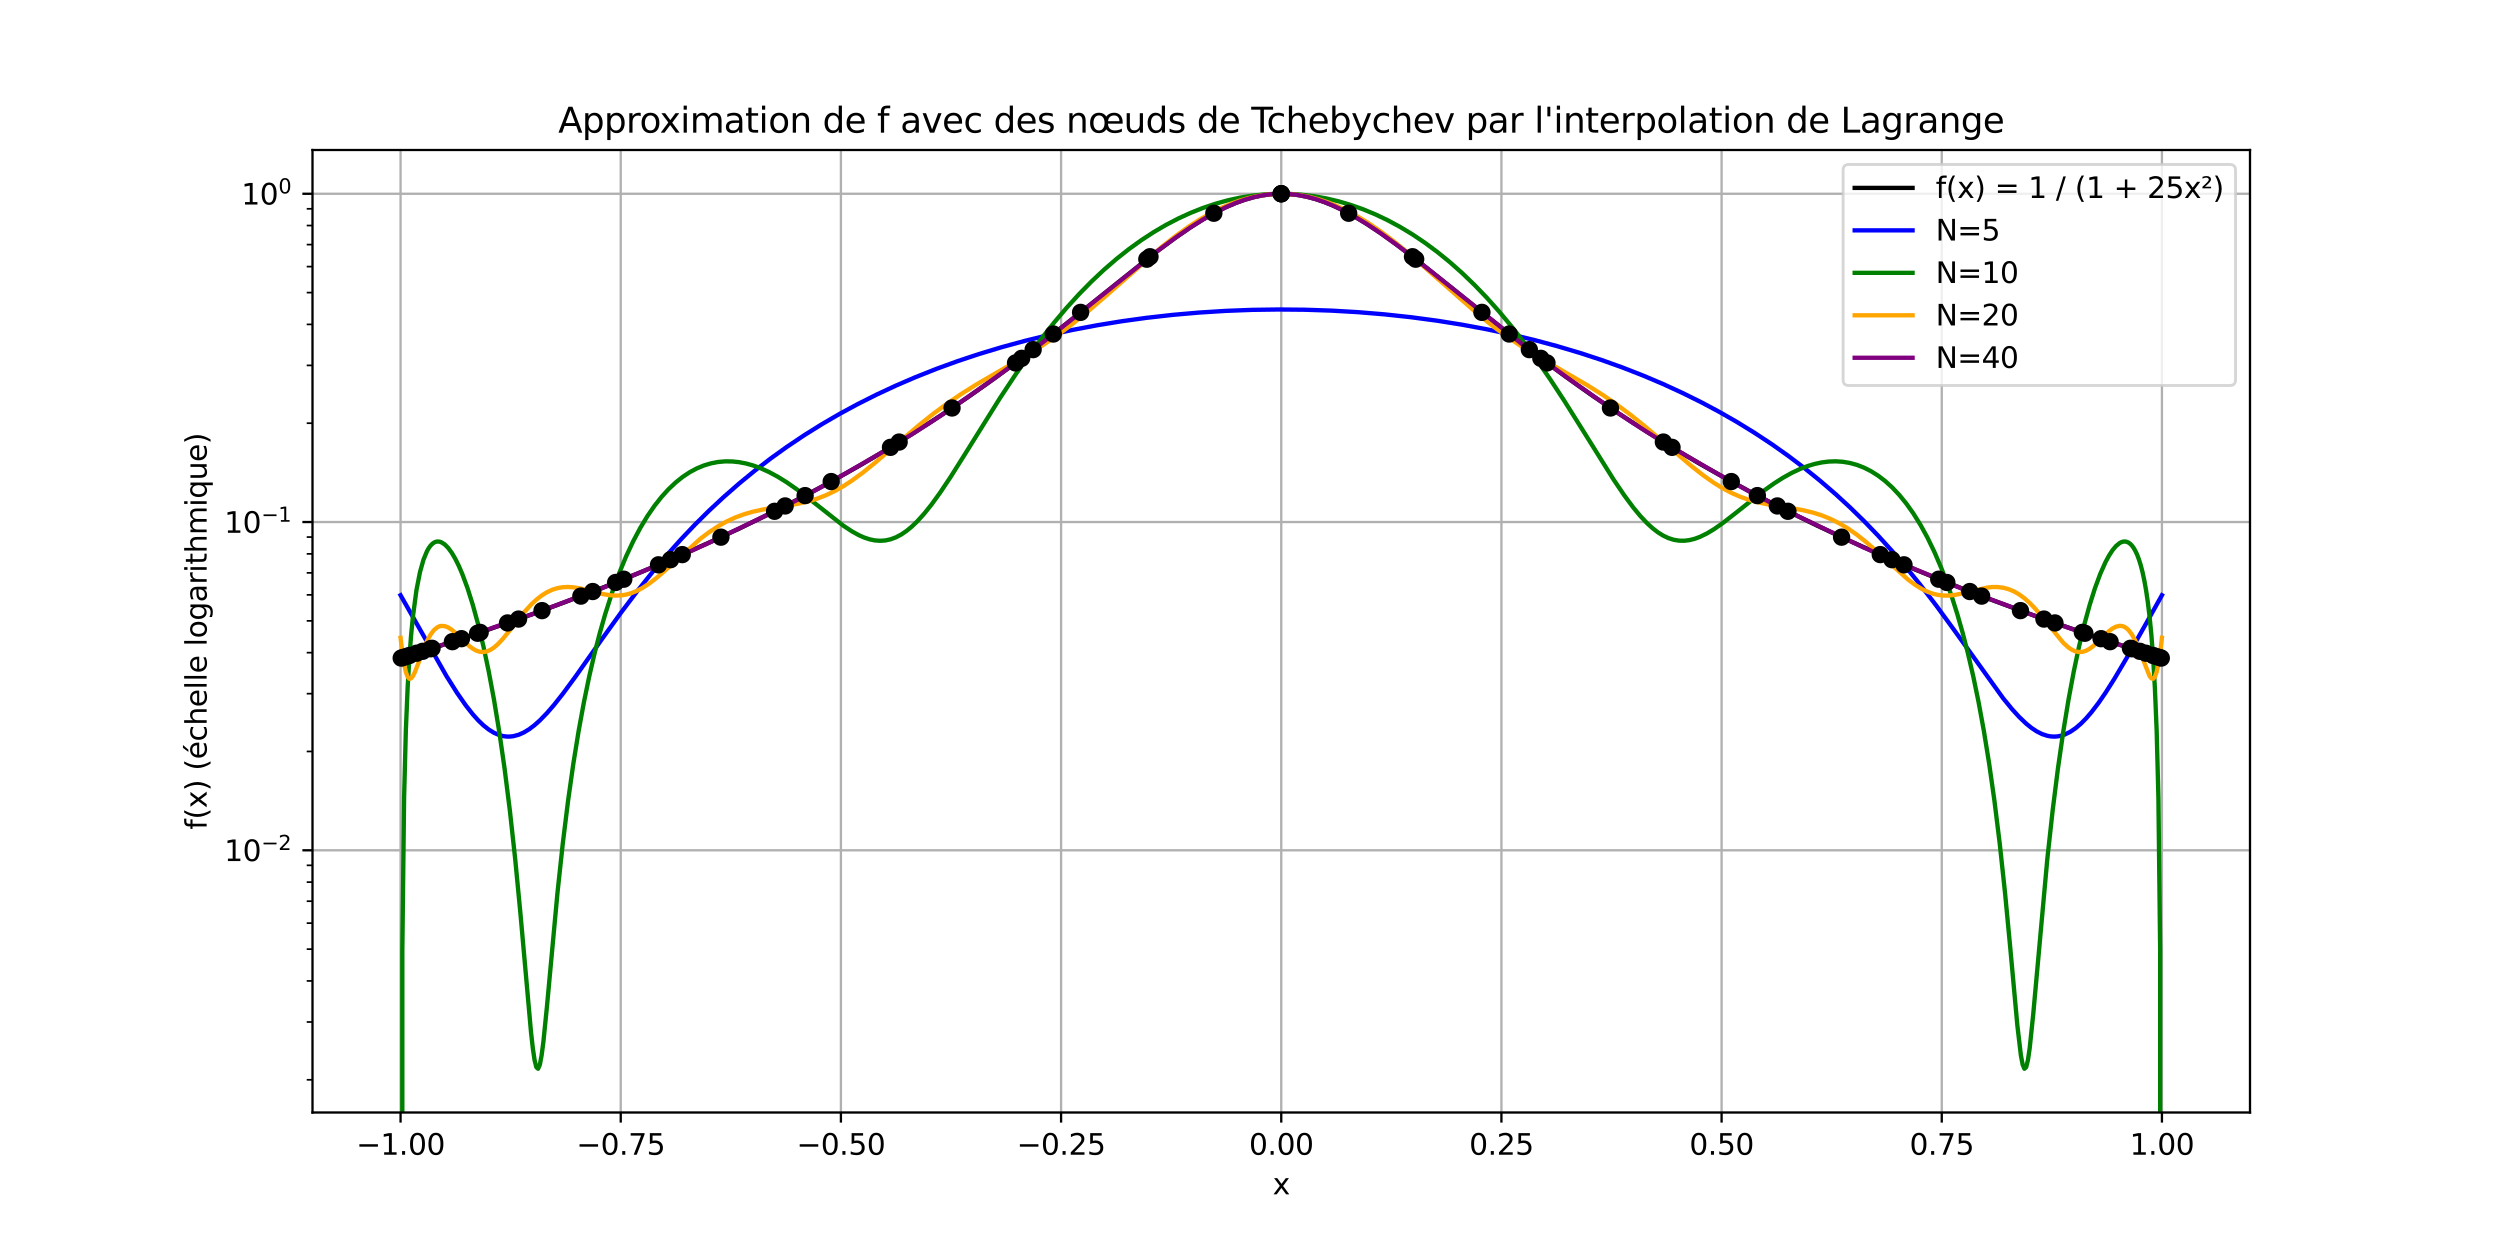 <?xml version="1.0" encoding="utf-8" standalone="no"?>
<!DOCTYPE svg PUBLIC "-//W3C//DTD SVG 1.1//EN"
  "http://www.w3.org/Graphics/SVG/1.1/DTD/svg11.dtd">
<svg xmlns:xlink="http://www.w3.org/1999/xlink" width="864pt" height="432pt" viewBox="0 0 864 432" xmlns="http://www.w3.org/2000/svg" version="1.1">
 <defs>
  <style type="text/css">*{stroke-linejoin: round; stroke-linecap: butt}</style>
 </defs>
 <g id="figure_1">
  <g id="patch_1">
   <path d="M 0 432 
L 864 432 
L 864 0 
L 0 0 
z
" style="fill: #ffffff"/>
  </g>
  <g id="axes_1">
   <g id="patch_2">
    <path d="M 108 384.48 
L 777.6 384.48 
L 777.6 51.84 
L 108 51.84 
z
" style="fill: #ffffff"/>
   </g>
   <g id="matplotlib.axis_1">
    <g id="xtick_1">
     <g id="line2d_1">
      <path d="M 138.436 384.48 
L 138.436 51.84 
" clip-path="url(#p8d1c986e62)" style="fill: none; stroke: #b0b0b0; stroke-width: 0.8; stroke-linecap: square"/>
     </g>
     <g id="line2d_2">
      <defs>
       <path id="m90d92390fd" d="M 0 0 
L 0 3.5 
" style="stroke: #000000; stroke-width: 0.8"/>
      </defs>
      <g>
       <use xlink:href="#m90d92390fd" x="138.436" y="384.48" style="stroke: #000000; stroke-width: 0.8"/>
      </g>
     </g>
     <g id="text_1">
      <!-- −1.00 -->
      <g transform="translate(123.114 399.078) scale(0.1 -0.1)">
       <defs>
        <path id="DejaVuSans-2212" d="M 678 2272 
L 4684 2272 
L 4684 1741 
L 678 1741 
L 678 2272 
z
" transform="scale(0.016)"/>
        <path id="DejaVuSans-31" d="M 794 531 
L 1825 531 
L 1825 4091 
L 703 3866 
L 703 4441 
L 1819 4666 
L 2450 4666 
L 2450 531 
L 3481 531 
L 3481 0 
L 794 0 
L 794 531 
z
" transform="scale(0.016)"/>
        <path id="DejaVuSans-2e" d="M 684 794 
L 1344 794 
L 1344 0 
L 684 0 
L 684 794 
z
" transform="scale(0.016)"/>
        <path id="DejaVuSans-30" d="M 2034 4250 
Q 1547 4250 1301 3770 
Q 1056 3291 1056 2328 
Q 1056 1369 1301 889 
Q 1547 409 2034 409 
Q 2525 409 2770 889 
Q 3016 1369 3016 2328 
Q 3016 3291 2770 3770 
Q 2525 4250 2034 4250 
z
M 2034 4750 
Q 2819 4750 3233 4129 
Q 3647 3509 3647 2328 
Q 3647 1150 3233 529 
Q 2819 -91 2034 -91 
Q 1250 -91 836 529 
Q 422 1150 422 2328 
Q 422 3509 836 4129 
Q 1250 4750 2034 4750 
z
" transform="scale(0.016)"/>
       </defs>
       <use xlink:href="#DejaVuSans-2212"/>
       <use xlink:href="#DejaVuSans-31" x="83.789"/>
       <use xlink:href="#DejaVuSans-2e" x="147.412"/>
       <use xlink:href="#DejaVuSans-30" x="179.199"/>
       <use xlink:href="#DejaVuSans-30" x="242.822"/>
      </g>
     </g>
    </g>
    <g id="xtick_2">
     <g id="line2d_3">
      <path d="M 214.527 384.48 
L 214.527 51.84 
" clip-path="url(#p8d1c986e62)" style="fill: none; stroke: #b0b0b0; stroke-width: 0.8; stroke-linecap: square"/>
     </g>
     <g id="line2d_4">
      <g>
       <use xlink:href="#m90d92390fd" x="214.527" y="384.48" style="stroke: #000000; stroke-width: 0.8"/>
      </g>
     </g>
     <g id="text_2">
      <!-- −0.75 -->
      <g transform="translate(199.205 399.078) scale(0.1 -0.1)">
       <defs>
        <path id="DejaVuSans-37" d="M 525 4666 
L 3525 4666 
L 3525 4397 
L 1831 0 
L 1172 0 
L 2766 4134 
L 525 4134 
L 525 4666 
z
" transform="scale(0.016)"/>
        <path id="DejaVuSans-35" d="M 691 4666 
L 3169 4666 
L 3169 4134 
L 1269 4134 
L 1269 2991 
Q 1406 3038 1543 3061 
Q 1681 3084 1819 3084 
Q 2600 3084 3056 2656 
Q 3513 2228 3513 1497 
Q 3513 744 3044 326 
Q 2575 -91 1722 -91 
Q 1428 -91 1123 -41 
Q 819 9 494 109 
L 494 744 
Q 775 591 1075 516 
Q 1375 441 1709 441 
Q 2250 441 2565 725 
Q 2881 1009 2881 1497 
Q 2881 1984 2565 2268 
Q 2250 2553 1709 2553 
Q 1456 2553 1204 2497 
Q 953 2441 691 2322 
L 691 4666 
z
" transform="scale(0.016)"/>
       </defs>
       <use xlink:href="#DejaVuSans-2212"/>
       <use xlink:href="#DejaVuSans-30" x="83.789"/>
       <use xlink:href="#DejaVuSans-2e" x="147.412"/>
       <use xlink:href="#DejaVuSans-37" x="179.199"/>
       <use xlink:href="#DejaVuSans-35" x="242.822"/>
      </g>
     </g>
    </g>
    <g id="xtick_3">
     <g id="line2d_5">
      <path d="M 290.618 384.48 
L 290.618 51.84 
" clip-path="url(#p8d1c986e62)" style="fill: none; stroke: #b0b0b0; stroke-width: 0.8; stroke-linecap: square"/>
     </g>
     <g id="line2d_6">
      <g>
       <use xlink:href="#m90d92390fd" x="290.618" y="384.48" style="stroke: #000000; stroke-width: 0.8"/>
      </g>
     </g>
     <g id="text_3">
      <!-- −0.50 -->
      <g transform="translate(275.296 399.078) scale(0.1 -0.1)">
       <use xlink:href="#DejaVuSans-2212"/>
       <use xlink:href="#DejaVuSans-30" x="83.789"/>
       <use xlink:href="#DejaVuSans-2e" x="147.412"/>
       <use xlink:href="#DejaVuSans-35" x="179.199"/>
       <use xlink:href="#DejaVuSans-30" x="242.822"/>
      </g>
     </g>
    </g>
    <g id="xtick_4">
     <g id="line2d_7">
      <path d="M 366.709 384.48 
L 366.709 51.84 
" clip-path="url(#p8d1c986e62)" style="fill: none; stroke: #b0b0b0; stroke-width: 0.8; stroke-linecap: square"/>
     </g>
     <g id="line2d_8">
      <g>
       <use xlink:href="#m90d92390fd" x="366.709" y="384.48" style="stroke: #000000; stroke-width: 0.8"/>
      </g>
     </g>
     <g id="text_4">
      <!-- −0.25 -->
      <g transform="translate(351.386 399.078) scale(0.1 -0.1)">
       <defs>
        <path id="DejaVuSans-32" d="M 1228 531 
L 3431 531 
L 3431 0 
L 469 0 
L 469 531 
Q 828 903 1448 1529 
Q 2069 2156 2228 2338 
Q 2531 2678 2651 2914 
Q 2772 3150 2772 3378 
Q 2772 3750 2511 3984 
Q 2250 4219 1831 4219 
Q 1534 4219 1204 4116 
Q 875 4013 500 3803 
L 500 4441 
Q 881 4594 1212 4672 
Q 1544 4750 1819 4750 
Q 2544 4750 2975 4387 
Q 3406 4025 3406 3419 
Q 3406 3131 3298 2873 
Q 3191 2616 2906 2266 
Q 2828 2175 2409 1742 
Q 1991 1309 1228 531 
z
" transform="scale(0.016)"/>
       </defs>
       <use xlink:href="#DejaVuSans-2212"/>
       <use xlink:href="#DejaVuSans-30" x="83.789"/>
       <use xlink:href="#DejaVuSans-2e" x="147.412"/>
       <use xlink:href="#DejaVuSans-32" x="179.199"/>
       <use xlink:href="#DejaVuSans-35" x="242.822"/>
      </g>
     </g>
    </g>
    <g id="xtick_5">
     <g id="line2d_9">
      <path d="M 442.8 384.48 
L 442.8 51.84 
" clip-path="url(#p8d1c986e62)" style="fill: none; stroke: #b0b0b0; stroke-width: 0.8; stroke-linecap: square"/>
     </g>
     <g id="line2d_10">
      <g>
       <use xlink:href="#m90d92390fd" x="442.8" y="384.48" style="stroke: #000000; stroke-width: 0.8"/>
      </g>
     </g>
     <g id="text_5">
      <!-- 0.00 -->
      <g transform="translate(431.667 399.078) scale(0.1 -0.1)">
       <use xlink:href="#DejaVuSans-30"/>
       <use xlink:href="#DejaVuSans-2e" x="63.623"/>
       <use xlink:href="#DejaVuSans-30" x="95.41"/>
       <use xlink:href="#DejaVuSans-30" x="159.033"/>
      </g>
     </g>
    </g>
    <g id="xtick_6">
     <g id="line2d_11">
      <path d="M 518.891 384.48 
L 518.891 51.84 
" clip-path="url(#p8d1c986e62)" style="fill: none; stroke: #b0b0b0; stroke-width: 0.8; stroke-linecap: square"/>
     </g>
     <g id="line2d_12">
      <g>
       <use xlink:href="#m90d92390fd" x="518.891" y="384.48" style="stroke: #000000; stroke-width: 0.8"/>
      </g>
     </g>
     <g id="text_6">
      <!-- 0.25 -->
      <g transform="translate(507.758 399.078) scale(0.1 -0.1)">
       <use xlink:href="#DejaVuSans-30"/>
       <use xlink:href="#DejaVuSans-2e" x="63.623"/>
       <use xlink:href="#DejaVuSans-32" x="95.41"/>
       <use xlink:href="#DejaVuSans-35" x="159.033"/>
      </g>
     </g>
    </g>
    <g id="xtick_7">
     <g id="line2d_13">
      <path d="M 594.982 384.48 
L 594.982 51.84 
" clip-path="url(#p8d1c986e62)" style="fill: none; stroke: #b0b0b0; stroke-width: 0.8; stroke-linecap: square"/>
     </g>
     <g id="line2d_14">
      <g>
       <use xlink:href="#m90d92390fd" x="594.982" y="384.48" style="stroke: #000000; stroke-width: 0.8"/>
      </g>
     </g>
     <g id="text_7">
      <!-- 0.50 -->
      <g transform="translate(583.849 399.078) scale(0.1 -0.1)">
       <use xlink:href="#DejaVuSans-30"/>
       <use xlink:href="#DejaVuSans-2e" x="63.623"/>
       <use xlink:href="#DejaVuSans-35" x="95.41"/>
       <use xlink:href="#DejaVuSans-30" x="159.033"/>
      </g>
     </g>
    </g>
    <g id="xtick_8">
     <g id="line2d_15">
      <path d="M 671.073 384.48 
L 671.073 51.84 
" clip-path="url(#p8d1c986e62)" style="fill: none; stroke: #b0b0b0; stroke-width: 0.8; stroke-linecap: square"/>
     </g>
     <g id="line2d_16">
      <g>
       <use xlink:href="#m90d92390fd" x="671.073" y="384.48" style="stroke: #000000; stroke-width: 0.8"/>
      </g>
     </g>
     <g id="text_8">
      <!-- 0.75 -->
      <g transform="translate(659.94 399.078) scale(0.1 -0.1)">
       <use xlink:href="#DejaVuSans-30"/>
       <use xlink:href="#DejaVuSans-2e" x="63.623"/>
       <use xlink:href="#DejaVuSans-37" x="95.41"/>
       <use xlink:href="#DejaVuSans-35" x="159.033"/>
      </g>
     </g>
    </g>
    <g id="xtick_9">
     <g id="line2d_17">
      <path d="M 747.164 384.48 
L 747.164 51.84 
" clip-path="url(#p8d1c986e62)" style="fill: none; stroke: #b0b0b0; stroke-width: 0.8; stroke-linecap: square"/>
     </g>
     <g id="line2d_18">
      <g>
       <use xlink:href="#m90d92390fd" x="747.164" y="384.48" style="stroke: #000000; stroke-width: 0.8"/>
      </g>
     </g>
     <g id="text_9">
      <!-- 1.00 -->
      <g transform="translate(736.031 399.078) scale(0.1 -0.1)">
       <use xlink:href="#DejaVuSans-31"/>
       <use xlink:href="#DejaVuSans-2e" x="63.623"/>
       <use xlink:href="#DejaVuSans-30" x="95.41"/>
       <use xlink:href="#DejaVuSans-30" x="159.033"/>
      </g>
     </g>
    </g>
    <g id="text_10">
     <!-- x -->
     <g transform="translate(439.841 412.757) scale(0.1 -0.1)">
      <defs>
       <path id="DejaVuSans-78" d="M 3513 3500 
L 2247 1797 
L 3578 0 
L 2900 0 
L 1881 1375 
L 863 0 
L 184 0 
L 1544 1831 
L 300 3500 
L 978 3500 
L 1906 2253 
L 2834 3500 
L 3513 3500 
z
" transform="scale(0.016)"/>
      </defs>
      <use xlink:href="#DejaVuSans-78"/>
     </g>
    </g>
   </g>
   <g id="matplotlib.axis_2">
    <g id="ytick_1">
     <g id="line2d_19">
      <path d="M 108 293.871 
L 777.6 293.871 
" clip-path="url(#p8d1c986e62)" style="fill: none; stroke: #b0b0b0; stroke-width: 0.8; stroke-linecap: square"/>
     </g>
     <g id="line2d_20">
      <defs>
       <path id="mf252064bd9" d="M 0 0 
L -3.5 0 
" style="stroke: #000000; stroke-width: 0.8"/>
      </defs>
      <g>
       <use xlink:href="#mf252064bd9" x="108" y="293.871" style="stroke: #000000; stroke-width: 0.8"/>
      </g>
     </g>
     <g id="text_11">
      <!-- $\mathdefault{10^{-2}}$ -->
      <g transform="translate(77.5 297.67) scale(0.1 -0.1)">
       <use xlink:href="#DejaVuSans-31" transform="translate(0 0.766)"/>
       <use xlink:href="#DejaVuSans-30" transform="translate(63.623 0.766)"/>
       <use xlink:href="#DejaVuSans-2212" transform="translate(128.203 39.047) scale(0.7)"/>
       <use xlink:href="#DejaVuSans-32" transform="translate(186.855 39.047) scale(0.7)"/>
      </g>
     </g>
    </g>
    <g id="ytick_2">
     <g id="line2d_21">
      <path d="M 108 180.415 
L 777.6 180.415 
" clip-path="url(#p8d1c986e62)" style="fill: none; stroke: #b0b0b0; stroke-width: 0.8; stroke-linecap: square"/>
     </g>
     <g id="line2d_22">
      <g>
       <use xlink:href="#mf252064bd9" x="108" y="180.415" style="stroke: #000000; stroke-width: 0.8"/>
      </g>
     </g>
     <g id="text_12">
      <!-- $\mathdefault{10^{-1}}$ -->
      <g transform="translate(77.5 184.215) scale(0.1 -0.1)">
       <use xlink:href="#DejaVuSans-31" transform="translate(0 0.684)"/>
       <use xlink:href="#DejaVuSans-30" transform="translate(63.623 0.684)"/>
       <use xlink:href="#DejaVuSans-2212" transform="translate(128.203 38.966) scale(0.7)"/>
       <use xlink:href="#DejaVuSans-31" transform="translate(186.855 38.966) scale(0.7)"/>
      </g>
     </g>
    </g>
    <g id="ytick_3">
     <g id="line2d_23">
      <path d="M 108 66.96 
L 777.6 66.96 
" clip-path="url(#p8d1c986e62)" style="fill: none; stroke: #b0b0b0; stroke-width: 0.8; stroke-linecap: square"/>
     </g>
     <g id="line2d_24">
      <g>
       <use xlink:href="#mf252064bd9" x="108" y="66.96" style="stroke: #000000; stroke-width: 0.8"/>
      </g>
     </g>
     <g id="text_13">
      <!-- $\mathdefault{10^{0}}$ -->
      <g transform="translate(83.4 70.759) scale(0.1 -0.1)">
       <use xlink:href="#DejaVuSans-31" transform="translate(0 0.766)"/>
       <use xlink:href="#DejaVuSans-30" transform="translate(63.623 0.766)"/>
       <use xlink:href="#DejaVuSans-30" transform="translate(128.203 39.047) scale(0.7)"/>
      </g>
     </g>
    </g>
    <g id="ytick_4">
     <g id="line2d_25">
      <defs>
       <path id="m29a7ccb941" d="M 0 0 
L -2 0 
" style="stroke: #000000; stroke-width: 0.6"/>
      </defs>
      <g>
       <use xlink:href="#m29a7ccb941" x="108" y="373.172" style="stroke: #000000; stroke-width: 0.6"/>
      </g>
     </g>
    </g>
    <g id="ytick_5">
     <g id="line2d_26">
      <g>
       <use xlink:href="#m29a7ccb941" x="108" y="353.194" style="stroke: #000000; stroke-width: 0.6"/>
      </g>
     </g>
    </g>
    <g id="ytick_6">
     <g id="line2d_27">
      <g>
       <use xlink:href="#m29a7ccb941" x="108" y="339.019" style="stroke: #000000; stroke-width: 0.6"/>
      </g>
     </g>
    </g>
    <g id="ytick_7">
     <g id="line2d_28">
      <g>
       <use xlink:href="#m29a7ccb941" x="108" y="328.024" style="stroke: #000000; stroke-width: 0.6"/>
      </g>
     </g>
    </g>
    <g id="ytick_8">
     <g id="line2d_29">
      <g>
       <use xlink:href="#m29a7ccb941" x="108" y="319.04" style="stroke: #000000; stroke-width: 0.6"/>
      </g>
     </g>
    </g>
    <g id="ytick_9">
     <g id="line2d_30">
      <g>
       <use xlink:href="#m29a7ccb941" x="108" y="311.445" style="stroke: #000000; stroke-width: 0.6"/>
      </g>
     </g>
    </g>
    <g id="ytick_10">
     <g id="line2d_31">
      <g>
       <use xlink:href="#m29a7ccb941" x="108" y="304.866" style="stroke: #000000; stroke-width: 0.6"/>
      </g>
     </g>
    </g>
    <g id="ytick_11">
     <g id="line2d_32">
      <g>
       <use xlink:href="#m29a7ccb941" x="108" y="299.062" style="stroke: #000000; stroke-width: 0.6"/>
      </g>
     </g>
    </g>
    <g id="ytick_12">
     <g id="line2d_33">
      <g>
       <use xlink:href="#m29a7ccb941" x="108" y="259.717" style="stroke: #000000; stroke-width: 0.6"/>
      </g>
     </g>
    </g>
    <g id="ytick_13">
     <g id="line2d_34">
      <g>
       <use xlink:href="#m29a7ccb941" x="108" y="239.739" style="stroke: #000000; stroke-width: 0.6"/>
      </g>
     </g>
    </g>
    <g id="ytick_14">
     <g id="line2d_35">
      <g>
       <use xlink:href="#m29a7ccb941" x="108" y="225.564" style="stroke: #000000; stroke-width: 0.6"/>
      </g>
     </g>
    </g>
    <g id="ytick_15">
     <g id="line2d_36">
      <g>
       <use xlink:href="#m29a7ccb941" x="108" y="214.569" style="stroke: #000000; stroke-width: 0.6"/>
      </g>
     </g>
    </g>
    <g id="ytick_16">
     <g id="line2d_37">
      <g>
       <use xlink:href="#m29a7ccb941" x="108" y="205.585" style="stroke: #000000; stroke-width: 0.6"/>
      </g>
     </g>
    </g>
    <g id="ytick_17">
     <g id="line2d_38">
      <g>
       <use xlink:href="#m29a7ccb941" x="108" y="197.99" style="stroke: #000000; stroke-width: 0.6"/>
      </g>
     </g>
    </g>
    <g id="ytick_18">
     <g id="line2d_39">
      <g>
       <use xlink:href="#m29a7ccb941" x="108" y="191.41" style="stroke: #000000; stroke-width: 0.6"/>
      </g>
     </g>
    </g>
    <g id="ytick_19">
     <g id="line2d_40">
      <g>
       <use xlink:href="#m29a7ccb941" x="108" y="185.607" style="stroke: #000000; stroke-width: 0.6"/>
      </g>
     </g>
    </g>
    <g id="ytick_20">
     <g id="line2d_41">
      <g>
       <use xlink:href="#m29a7ccb941" x="108" y="146.262" style="stroke: #000000; stroke-width: 0.6"/>
      </g>
     </g>
    </g>
    <g id="ytick_21">
     <g id="line2d_42">
      <g>
       <use xlink:href="#m29a7ccb941" x="108" y="126.283" style="stroke: #000000; stroke-width: 0.6"/>
      </g>
     </g>
    </g>
    <g id="ytick_22">
     <g id="line2d_43">
      <g>
       <use xlink:href="#m29a7ccb941" x="108" y="112.108" style="stroke: #000000; stroke-width: 0.6"/>
      </g>
     </g>
    </g>
    <g id="ytick_23">
     <g id="line2d_44">
      <g>
       <use xlink:href="#m29a7ccb941" x="108" y="101.113" style="stroke: #000000; stroke-width: 0.6"/>
      </g>
     </g>
    </g>
    <g id="ytick_24">
     <g id="line2d_45">
      <g>
       <use xlink:href="#m29a7ccb941" x="108" y="92.13" style="stroke: #000000; stroke-width: 0.6"/>
      </g>
     </g>
    </g>
    <g id="ytick_25">
     <g id="line2d_46">
      <g>
       <use xlink:href="#m29a7ccb941" x="108" y="84.534" style="stroke: #000000; stroke-width: 0.6"/>
      </g>
     </g>
    </g>
    <g id="ytick_26">
     <g id="line2d_47">
      <g>
       <use xlink:href="#m29a7ccb941" x="108" y="77.955" style="stroke: #000000; stroke-width: 0.6"/>
      </g>
     </g>
    </g>
    <g id="ytick_27">
     <g id="line2d_48">
      <g>
       <use xlink:href="#m29a7ccb941" x="108" y="72.151" style="stroke: #000000; stroke-width: 0.6"/>
      </g>
     </g>
    </g>
    <g id="text_14">
     <!-- f(x) (échelle logarithmique) -->
     <g transform="translate(71.42 286.726) rotate(-90) scale(0.1 -0.1)">
      <defs>
       <path id="DejaVuSans-66" d="M 2375 4863 
L 2375 4384 
L 1825 4384 
Q 1516 4384 1395 4259 
Q 1275 4134 1275 3809 
L 1275 3500 
L 2222 3500 
L 2222 3053 
L 1275 3053 
L 1275 0 
L 697 0 
L 697 3053 
L 147 3053 
L 147 3500 
L 697 3500 
L 697 3744 
Q 697 4328 969 4595 
Q 1241 4863 1831 4863 
L 2375 4863 
z
" transform="scale(0.016)"/>
       <path id="DejaVuSans-28" d="M 1984 4856 
Q 1566 4138 1362 3434 
Q 1159 2731 1159 2009 
Q 1159 1288 1364 580 
Q 1569 -128 1984 -844 
L 1484 -844 
Q 1016 -109 783 600 
Q 550 1309 550 2009 
Q 550 2706 781 3412 
Q 1013 4119 1484 4856 
L 1984 4856 
z
" transform="scale(0.016)"/>
       <path id="DejaVuSans-29" d="M 513 4856 
L 1013 4856 
Q 1481 4119 1714 3412 
Q 1947 2706 1947 2009 
Q 1947 1309 1714 600 
Q 1481 -109 1013 -844 
L 513 -844 
Q 928 -128 1133 580 
Q 1338 1288 1338 2009 
Q 1338 2731 1133 3434 
Q 928 4138 513 4856 
z
" transform="scale(0.016)"/>
       <path id="DejaVuSans-20" transform="scale(0.016)"/>
       <path id="DejaVuSans-e9" d="M 3597 1894 
L 3597 1613 
L 953 1613 
Q 991 1019 1311 708 
Q 1631 397 2203 397 
Q 2534 397 2845 478 
Q 3156 559 3463 722 
L 3463 178 
Q 3153 47 2828 -22 
Q 2503 -91 2169 -91 
Q 1331 -91 842 396 
Q 353 884 353 1716 
Q 353 2575 817 3079 
Q 1281 3584 2069 3584 
Q 2775 3584 3186 3129 
Q 3597 2675 3597 1894 
z
M 3022 2063 
Q 3016 2534 2758 2815 
Q 2500 3097 2075 3097 
Q 1594 3097 1305 2825 
Q 1016 2553 972 2059 
L 3022 2063 
z
M 2466 5119 
L 3088 5119 
L 2070 3944 
L 1591 3944 
L 2466 5119 
z
" transform="scale(0.016)"/>
       <path id="DejaVuSans-63" d="M 3122 3366 
L 3122 2828 
Q 2878 2963 2633 3030 
Q 2388 3097 2138 3097 
Q 1578 3097 1268 2742 
Q 959 2388 959 1747 
Q 959 1106 1268 751 
Q 1578 397 2138 397 
Q 2388 397 2633 464 
Q 2878 531 3122 666 
L 3122 134 
Q 2881 22 2623 -34 
Q 2366 -91 2075 -91 
Q 1284 -91 818 406 
Q 353 903 353 1747 
Q 353 2603 823 3093 
Q 1294 3584 2113 3584 
Q 2378 3584 2631 3529 
Q 2884 3475 3122 3366 
z
" transform="scale(0.016)"/>
       <path id="DejaVuSans-68" d="M 3513 2113 
L 3513 0 
L 2938 0 
L 2938 2094 
Q 2938 2591 2744 2837 
Q 2550 3084 2163 3084 
Q 1697 3084 1428 2787 
Q 1159 2491 1159 1978 
L 1159 0 
L 581 0 
L 581 4863 
L 1159 4863 
L 1159 2956 
Q 1366 3272 1645 3428 
Q 1925 3584 2291 3584 
Q 2894 3584 3203 3211 
Q 3513 2838 3513 2113 
z
" transform="scale(0.016)"/>
       <path id="DejaVuSans-65" d="M 3597 1894 
L 3597 1613 
L 953 1613 
Q 991 1019 1311 708 
Q 1631 397 2203 397 
Q 2534 397 2845 478 
Q 3156 559 3463 722 
L 3463 178 
Q 3153 47 2828 -22 
Q 2503 -91 2169 -91 
Q 1331 -91 842 396 
Q 353 884 353 1716 
Q 353 2575 817 3079 
Q 1281 3584 2069 3584 
Q 2775 3584 3186 3129 
Q 3597 2675 3597 1894 
z
M 3022 2063 
Q 3016 2534 2758 2815 
Q 2500 3097 2075 3097 
Q 1594 3097 1305 2825 
Q 1016 2553 972 2059 
L 3022 2063 
z
" transform="scale(0.016)"/>
       <path id="DejaVuSans-6c" d="M 603 4863 
L 1178 4863 
L 1178 0 
L 603 0 
L 603 4863 
z
" transform="scale(0.016)"/>
       <path id="DejaVuSans-6f" d="M 1959 3097 
Q 1497 3097 1228 2736 
Q 959 2375 959 1747 
Q 959 1119 1226 758 
Q 1494 397 1959 397 
Q 2419 397 2687 759 
Q 2956 1122 2956 1747 
Q 2956 2369 2687 2733 
Q 2419 3097 1959 3097 
z
M 1959 3584 
Q 2709 3584 3137 3096 
Q 3566 2609 3566 1747 
Q 3566 888 3137 398 
Q 2709 -91 1959 -91 
Q 1206 -91 779 398 
Q 353 888 353 1747 
Q 353 2609 779 3096 
Q 1206 3584 1959 3584 
z
" transform="scale(0.016)"/>
       <path id="DejaVuSans-67" d="M 2906 1791 
Q 2906 2416 2648 2759 
Q 2391 3103 1925 3103 
Q 1463 3103 1205 2759 
Q 947 2416 947 1791 
Q 947 1169 1205 825 
Q 1463 481 1925 481 
Q 2391 481 2648 825 
Q 2906 1169 2906 1791 
z
M 3481 434 
Q 3481 -459 3084 -895 
Q 2688 -1331 1869 -1331 
Q 1566 -1331 1297 -1286 
Q 1028 -1241 775 -1147 
L 775 -588 
Q 1028 -725 1275 -790 
Q 1522 -856 1778 -856 
Q 2344 -856 2625 -561 
Q 2906 -266 2906 331 
L 2906 616 
Q 2728 306 2450 153 
Q 2172 0 1784 0 
Q 1141 0 747 490 
Q 353 981 353 1791 
Q 353 2603 747 3093 
Q 1141 3584 1784 3584 
Q 2172 3584 2450 3431 
Q 2728 3278 2906 2969 
L 2906 3500 
L 3481 3500 
L 3481 434 
z
" transform="scale(0.016)"/>
       <path id="DejaVuSans-61" d="M 2194 1759 
Q 1497 1759 1228 1600 
Q 959 1441 959 1056 
Q 959 750 1161 570 
Q 1363 391 1709 391 
Q 2188 391 2477 730 
Q 2766 1069 2766 1631 
L 2766 1759 
L 2194 1759 
z
M 3341 1997 
L 3341 0 
L 2766 0 
L 2766 531 
Q 2569 213 2275 61 
Q 1981 -91 1556 -91 
Q 1019 -91 701 211 
Q 384 513 384 1019 
Q 384 1609 779 1909 
Q 1175 2209 1959 2209 
L 2766 2209 
L 2766 2266 
Q 2766 2663 2505 2880 
Q 2244 3097 1772 3097 
Q 1472 3097 1187 3025 
Q 903 2953 641 2809 
L 641 3341 
Q 956 3463 1253 3523 
Q 1550 3584 1831 3584 
Q 2591 3584 2966 3190 
Q 3341 2797 3341 1997 
z
" transform="scale(0.016)"/>
       <path id="DejaVuSans-72" d="M 2631 2963 
Q 2534 3019 2420 3045 
Q 2306 3072 2169 3072 
Q 1681 3072 1420 2755 
Q 1159 2438 1159 1844 
L 1159 0 
L 581 0 
L 581 3500 
L 1159 3500 
L 1159 2956 
Q 1341 3275 1631 3429 
Q 1922 3584 2338 3584 
Q 2397 3584 2469 3576 
Q 2541 3569 2628 3553 
L 2631 2963 
z
" transform="scale(0.016)"/>
       <path id="DejaVuSans-69" d="M 603 3500 
L 1178 3500 
L 1178 0 
L 603 0 
L 603 3500 
z
M 603 4863 
L 1178 4863 
L 1178 4134 
L 603 4134 
L 603 4863 
z
" transform="scale(0.016)"/>
       <path id="DejaVuSans-74" d="M 1172 4494 
L 1172 3500 
L 2356 3500 
L 2356 3053 
L 1172 3053 
L 1172 1153 
Q 1172 725 1289 603 
Q 1406 481 1766 481 
L 2356 481 
L 2356 0 
L 1766 0 
Q 1100 0 847 248 
Q 594 497 594 1153 
L 594 3053 
L 172 3053 
L 172 3500 
L 594 3500 
L 594 4494 
L 1172 4494 
z
" transform="scale(0.016)"/>
       <path id="DejaVuSans-6d" d="M 3328 2828 
Q 3544 3216 3844 3400 
Q 4144 3584 4550 3584 
Q 5097 3584 5394 3201 
Q 5691 2819 5691 2113 
L 5691 0 
L 5113 0 
L 5113 2094 
Q 5113 2597 4934 2840 
Q 4756 3084 4391 3084 
Q 3944 3084 3684 2787 
Q 3425 2491 3425 1978 
L 3425 0 
L 2847 0 
L 2847 2094 
Q 2847 2600 2669 2842 
Q 2491 3084 2119 3084 
Q 1678 3084 1418 2786 
Q 1159 2488 1159 1978 
L 1159 0 
L 581 0 
L 581 3500 
L 1159 3500 
L 1159 2956 
Q 1356 3278 1631 3431 
Q 1906 3584 2284 3584 
Q 2666 3584 2933 3390 
Q 3200 3197 3328 2828 
z
" transform="scale(0.016)"/>
       <path id="DejaVuSans-71" d="M 947 1747 
Q 947 1113 1208 752 
Q 1469 391 1925 391 
Q 2381 391 2643 752 
Q 2906 1113 2906 1747 
Q 2906 2381 2643 2742 
Q 2381 3103 1925 3103 
Q 1469 3103 1208 2742 
Q 947 2381 947 1747 
z
M 2906 525 
Q 2725 213 2448 61 
Q 2172 -91 1784 -91 
Q 1150 -91 751 415 
Q 353 922 353 1747 
Q 353 2572 751 3078 
Q 1150 3584 1784 3584 
Q 2172 3584 2448 3432 
Q 2725 3281 2906 2969 
L 2906 3500 
L 3481 3500 
L 3481 -1331 
L 2906 -1331 
L 2906 525 
z
" transform="scale(0.016)"/>
       <path id="DejaVuSans-75" d="M 544 1381 
L 544 3500 
L 1119 3500 
L 1119 1403 
Q 1119 906 1312 657 
Q 1506 409 1894 409 
Q 2359 409 2629 706 
Q 2900 1003 2900 1516 
L 2900 3500 
L 3475 3500 
L 3475 0 
L 2900 0 
L 2900 538 
Q 2691 219 2414 64 
Q 2138 -91 1772 -91 
Q 1169 -91 856 284 
Q 544 659 544 1381 
z
M 1991 3584 
L 1991 3584 
z
" transform="scale(0.016)"/>
      </defs>
      <use xlink:href="#DejaVuSans-66"/>
      <use xlink:href="#DejaVuSans-28" x="35.205"/>
      <use xlink:href="#DejaVuSans-78" x="74.219"/>
      <use xlink:href="#DejaVuSans-29" x="133.398"/>
      <use xlink:href="#DejaVuSans-20" x="172.412"/>
      <use xlink:href="#DejaVuSans-28" x="204.199"/>
      <use xlink:href="#DejaVuSans-e9" x="243.213"/>
      <use xlink:href="#DejaVuSans-63" x="304.736"/>
      <use xlink:href="#DejaVuSans-68" x="359.717"/>
      <use xlink:href="#DejaVuSans-65" x="423.096"/>
      <use xlink:href="#DejaVuSans-6c" x="484.619"/>
      <use xlink:href="#DejaVuSans-6c" x="512.402"/>
      <use xlink:href="#DejaVuSans-65" x="540.186"/>
      <use xlink:href="#DejaVuSans-20" x="601.709"/>
      <use xlink:href="#DejaVuSans-6c" x="633.496"/>
      <use xlink:href="#DejaVuSans-6f" x="661.279"/>
      <use xlink:href="#DejaVuSans-67" x="722.461"/>
      <use xlink:href="#DejaVuSans-61" x="785.938"/>
      <use xlink:href="#DejaVuSans-72" x="847.217"/>
      <use xlink:href="#DejaVuSans-69" x="888.33"/>
      <use xlink:href="#DejaVuSans-74" x="916.113"/>
      <use xlink:href="#DejaVuSans-68" x="955.322"/>
      <use xlink:href="#DejaVuSans-6d" x="1018.701"/>
      <use xlink:href="#DejaVuSans-69" x="1116.113"/>
      <use xlink:href="#DejaVuSans-71" x="1143.896"/>
      <use xlink:href="#DejaVuSans-75" x="1207.373"/>
      <use xlink:href="#DejaVuSans-65" x="1270.752"/>
      <use xlink:href="#DejaVuSans-29" x="1332.275"/>
     </g>
    </g>
   </g>
   <g id="line2d_49">
    <path d="M 138.436 227.496 
L 153.67 222.641 
L 168.294 217.754 
L 182.309 212.844 
L 195.714 207.922 
L 208.51 202.996 
L 221.306 197.831 
L 233.493 192.667 
L 245.07 187.52 
L 256.038 182.41 
L 267.006 177.05 
L 277.365 171.742 
L 287.724 166.175 
L 297.473 160.68 
L 307.223 154.92 
L 316.363 149.265 
L 325.503 143.35 
L 334.643 137.163 
L 343.783 130.7 
L 352.923 123.963 
L 362.672 116.493 
L 373.64 107.803 
L 399.842 86.873 
L 405.935 82.355 
L 411.419 78.572 
L 415.685 75.879 
L 419.95 73.455 
L 423.606 71.63 
L 427.262 70.07 
L 430.309 68.992 
L 433.355 68.132 
L 436.402 67.501 
L 439.449 67.109 
L 442.495 66.961 
L 445.542 67.06 
L 448.589 67.404 
L 451.635 67.987 
L 454.682 68.802 
L 457.729 69.838 
L 460.775 71.079 
L 464.431 72.819 
L 468.087 74.804 
L 472.353 77.388 
L 477.228 80.635 
L 482.712 84.58 
L 489.414 89.698 
L 499.164 97.467 
L 521.709 115.541 
L 532.068 123.504 
L 541.208 130.259 
L 550.348 136.741 
L 559.488 142.946 
L 568.628 148.879 
L 577.768 154.551 
L 587.517 160.328 
L 597.267 165.839 
L 607.016 171.101 
L 617.375 176.439 
L 627.734 181.534 
L 638.702 186.685 
L 650.279 191.87 
L 661.857 196.818 
L 674.043 201.789 
L 686.839 206.77 
L 700.245 211.746 
L 714.259 216.706 
L 728.884 221.642 
L 744.117 226.543 
L 747.164 227.496 
L 747.164 227.496 
" clip-path="url(#p8d1c986e62)" style="fill: none; stroke: #000000; stroke-width: 1.5; stroke-linecap: square"/>
   </g>
   <g id="line2d_50">
    <path d="M 138.436 205.715 
L 154.279 233.615 
L 157.935 239.424 
L 160.982 243.796 
L 163.419 246.887 
L 165.247 248.921 
L 167.075 250.677 
L 168.903 252.13 
L 170.731 253.258 
L 172.559 254.044 
L 173.778 254.374 
L 174.997 254.545 
L 176.215 254.56 
L 177.434 254.42 
L 179.262 253.928 
L 181.09 253.112 
L 182.918 251.996 
L 184.746 250.605 
L 186.574 248.969 
L 189.011 246.462 
L 191.449 243.646 
L 194.495 239.799 
L 198.761 234.011 
L 207.901 221.052 
L 214.603 211.745 
L 220.087 204.486 
L 225.571 197.618 
L 230.446 191.857 
L 235.321 186.419 
L 240.196 181.292 
L 245.07 176.463 
L 249.945 171.914 
L 255.429 167.112 
L 260.913 162.62 
L 266.397 158.415 
L 271.881 154.477 
L 277.974 150.391 
L 284.068 146.587 
L 290.161 143.044 
L 296.255 139.742 
L 302.957 136.369 
L 309.66 133.248 
L 316.363 130.361 
L 323.675 127.46 
L 330.987 124.801 
L 338.299 122.37 
L 346.22 119.977 
L 354.142 117.818 
L 362.063 115.883 
L 370.594 114.034 
L 379.124 112.419 
L 387.655 111.026 
L 396.186 109.848 
L 405.326 108.816 
L 414.466 108.015 
L 423.606 107.441 
L 432.746 107.089 
L 441.886 106.958 
L 451.026 107.045 
L 460.166 107.353 
L 469.306 107.883 
L 478.446 108.638 
L 487.586 109.623 
L 496.726 110.845 
L 505.257 112.206 
L 513.788 113.789 
L 522.318 115.604 
L 530.24 117.506 
L 538.161 119.63 
L 546.083 121.986 
L 553.395 124.381 
L 560.707 127 
L 568.019 129.86 
L 574.721 132.706 
L 581.424 135.783 
L 588.127 139.109 
L 594.22 142.365 
L 600.314 145.858 
L 606.407 149.609 
L 612.5 153.636 
L 617.984 157.518 
L 623.468 161.661 
L 628.952 166.088 
L 634.436 170.819 
L 639.311 175.3 
L 644.186 180.057 
L 649.06 185.108 
L 653.935 190.468 
L 658.81 196.148 
L 663.685 202.152 
L 669.169 209.285 
L 675.262 217.623 
L 692.323 241.375 
L 695.37 245.088 
L 697.807 247.758 
L 700.245 250.085 
L 702.073 251.561 
L 703.901 252.772 
L 705.729 253.691 
L 707.557 254.293 
L 708.775 254.51 
L 709.994 254.572 
L 711.213 254.479 
L 712.431 254.229 
L 713.65 253.821 
L 715.478 252.92 
L 717.306 251.681 
L 719.134 250.124 
L 720.962 248.272 
L 722.79 246.153 
L 725.228 242.963 
L 727.665 239.424 
L 730.712 234.617 
L 734.977 227.398 
L 741.68 215.503 
L 747.164 205.715 
L 747.164 205.715 
" clip-path="url(#p8d1c986e62)" style="fill: none; stroke: #0000ff; stroke-width: 1.5; stroke-linecap: square"/>
   </g>
   <g id="line2d_51">
    <path d="M 139.045 433 
L 139.046 328.532 
L 139.655 275.735 
L 140.264 252.386 
L 140.874 237.712 
L 141.483 227.275 
L 142.092 219.364 
L 142.702 213.134 
L 143.92 203.99 
L 145.139 197.746 
L 146.358 193.418 
L 147.576 190.467 
L 148.186 189.401 
L 148.795 188.567 
L 149.404 187.942 
L 150.014 187.506 
L 150.623 187.244 
L 151.232 187.141 
L 151.842 187.187 
L 152.451 187.372 
L 153.67 188.126 
L 154.888 189.352 
L 156.107 191.011 
L 157.326 193.077 
L 158.544 195.531 
L 159.763 198.363 
L 161.591 203.311 
L 163.419 209.105 
L 165.247 215.78 
L 167.075 223.396 
L 168.903 232.043 
L 170.731 241.849 
L 172.559 252.983 
L 174.387 265.668 
L 176.215 280.182 
L 178.043 296.831 
L 179.871 315.813 
L 183.527 356.828 
L 184.137 362.234 
L 184.746 366.358 
L 185.355 368.818 
L 185.965 369.36 
L 186.574 367.936 
L 187.183 364.724 
L 187.793 360.067 
L 189.011 348.018 
L 192.667 308.526 
L 194.495 291.543 
L 196.323 276.764 
L 198.151 263.888 
L 199.979 252.603 
L 201.807 242.641 
L 203.635 233.789 
L 205.463 225.877 
L 207.291 218.771 
L 209.119 212.363 
L 211.557 204.756 
L 213.994 198.071 
L 216.431 192.182 
L 218.869 186.986 
L 221.306 182.404 
L 223.743 178.37 
L 226.181 174.83 
L 228.618 171.739 
L 231.056 169.059 
L 233.493 166.759 
L 235.93 164.813 
L 238.368 163.196 
L 240.805 161.89 
L 243.242 160.876 
L 245.68 160.141 
L 248.117 159.669 
L 250.554 159.449 
L 252.992 159.47 
L 255.429 159.722 
L 257.866 160.195 
L 260.304 160.878 
L 262.741 161.763 
L 265.788 163.135 
L 268.834 164.781 
L 271.881 166.675 
L 275.537 169.227 
L 279.802 172.498 
L 291.38 181.622 
L 294.427 183.635 
L 296.864 184.975 
L 298.692 185.78 
L 300.52 186.385 
L 302.348 186.765 
L 304.176 186.9 
L 306.004 186.772 
L 307.832 186.368 
L 309.66 185.683 
L 311.488 184.717 
L 313.316 183.474 
L 315.144 181.967 
L 316.972 180.211 
L 319.409 177.52 
L 321.847 174.479 
L 324.893 170.278 
L 328.549 164.805 
L 334.033 156.09 
L 345.611 137.54 
L 351.095 129.255 
L 355.97 122.315 
L 360.235 116.601 
L 364.5 111.234 
L 368.766 106.216 
L 373.031 101.542 
L 377.296 97.206 
L 381.562 93.2 
L 385.827 89.513 
L 390.092 86.137 
L 394.358 83.06 
L 398.623 80.275 
L 402.888 77.773 
L 407.154 75.546 
L 411.419 73.587 
L 415.685 71.89 
L 419.95 70.451 
L 424.215 69.263 
L 428.481 68.325 
L 432.746 67.632 
L 437.011 67.182 
L 441.277 66.975 
L 445.542 67.01 
L 449.807 67.286 
L 454.073 67.805 
L 458.338 68.568 
L 462.603 69.577 
L 466.869 70.836 
L 471.134 72.349 
L 475.4 74.12 
L 479.665 76.154 
L 483.93 78.459 
L 488.196 81.042 
L 492.461 83.909 
L 496.726 87.07 
L 500.992 90.535 
L 505.257 94.312 
L 509.522 98.411 
L 513.788 102.842 
L 518.053 107.614 
L 522.318 112.732 
L 526.584 118.198 
L 530.849 124.01 
L 535.724 131.055 
L 540.599 138.487 
L 546.692 148.188 
L 557.66 165.743 
L 561.316 171.149 
L 564.363 175.269 
L 566.8 178.228 
L 569.237 180.823 
L 571.065 182.497 
L 572.893 183.918 
L 574.721 185.07 
L 576.549 185.943 
L 578.377 186.534 
L 580.205 186.845 
L 582.033 186.884 
L 583.861 186.665 
L 585.689 186.207 
L 587.517 185.533 
L 589.955 184.339 
L 592.392 182.869 
L 595.439 180.738 
L 599.704 177.418 
L 609.454 169.678 
L 613.11 167.08 
L 616.156 165.141 
L 619.203 163.443 
L 622.25 162.014 
L 624.687 161.081 
L 627.124 160.346 
L 629.562 159.82 
L 631.999 159.512 
L 634.436 159.432 
L 636.874 159.591 
L 639.311 159.998 
L 641.748 160.667 
L 644.186 161.61 
L 646.623 162.841 
L 649.06 164.379 
L 651.498 166.241 
L 653.935 168.45 
L 656.372 171.032 
L 658.81 174.017 
L 661.247 177.441 
L 663.685 181.347 
L 666.122 185.786 
L 668.559 190.821 
L 670.997 196.529 
L 672.825 201.307 
L 674.653 206.565 
L 676.481 212.363 
L 678.309 218.771 
L 680.137 225.877 
L 681.965 233.789 
L 683.793 242.641 
L 685.621 252.603 
L 687.449 263.888 
L 689.277 276.764 
L 691.105 291.543 
L 692.933 308.526 
L 694.761 327.738 
L 697.198 354.371 
L 698.417 364.724 
L 699.026 367.936 
L 699.635 369.36 
L 700.245 368.818 
L 700.854 366.358 
L 701.463 362.234 
L 702.682 350.544 
L 707.557 296.831 
L 709.385 280.182 
L 711.213 265.668 
L 713.041 252.983 
L 714.869 241.849 
L 716.697 232.043 
L 718.525 223.396 
L 720.353 215.78 
L 722.181 209.105 
L 724.009 203.311 
L 725.837 198.363 
L 727.665 194.256 
L 728.884 191.994 
L 730.102 190.129 
L 731.321 188.683 
L 732.54 187.687 
L 733.149 187.372 
L 733.758 187.187 
L 734.368 187.141 
L 734.977 187.244 
L 735.586 187.506 
L 736.196 187.942 
L 736.805 188.567 
L 737.414 189.401 
L 738.024 190.467 
L 738.633 191.794 
L 739.242 193.418 
L 739.852 195.383 
L 740.461 197.746 
L 741.07 200.582 
L 741.68 203.99 
L 742.289 208.109 
L 742.898 213.134 
L 743.508 219.364 
L 744.117 227.275 
L 744.726 237.712 
L 745.336 252.386 
L 745.945 275.735 
L 746.554 328.532 
L 746.555 433 
L 746.555 433 
" clip-path="url(#p8d1c986e62)" style="fill: none; stroke: #008000; stroke-width: 1.5; stroke-linecap: square"/>
   </g>
   <g id="line2d_52">
    <path d="M 138.436 220.431 
L 139.046 225.524 
L 139.655 229.473 
L 140.264 232.25 
L 140.874 233.909 
L 141.483 234.579 
L 142.092 234.434 
L 142.702 233.664 
L 143.311 232.451 
L 144.53 229.309 
L 146.358 224.345 
L 147.576 221.524 
L 148.795 219.302 
L 150.014 217.715 
L 151.232 216.74 
L 151.842 216.464 
L 152.451 216.318 
L 153.67 216.379 
L 154.888 216.842 
L 156.107 217.624 
L 157.935 219.206 
L 162.2 223.292 
L 163.419 224.2 
L 164.638 224.872 
L 165.857 225.264 
L 167.075 225.351 
L 168.294 225.123 
L 169.513 224.592 
L 170.731 223.783 
L 171.95 222.731 
L 173.778 220.798 
L 176.215 217.805 
L 181.09 211.652 
L 183.527 208.975 
L 185.355 207.258 
L 187.183 205.824 
L 189.011 204.681 
L 190.839 203.83 
L 192.667 203.257 
L 194.495 202.943 
L 196.323 202.86 
L 198.151 202.975 
L 200.589 203.371 
L 204.245 204.273 
L 208.51 205.336 
L 210.947 205.729 
L 212.775 205.844 
L 214.603 205.768 
L 216.431 205.48 
L 218.259 204.967 
L 220.087 204.227 
L 221.915 203.269 
L 224.353 201.687 
L 226.79 199.814 
L 229.837 197.181 
L 242.024 186.225 
L 245.07 183.92 
L 248.117 181.908 
L 251.164 180.205 
L 254.21 178.806 
L 257.257 177.688 
L 260.304 176.817 
L 263.96 176.027 
L 268.834 175.233 
L 275.537 174.142 
L 279.193 173.31 
L 282.24 172.391 
L 285.286 171.223 
L 288.333 169.784 
L 291.38 168.069 
L 294.427 166.093 
L 298.083 163.424 
L 302.348 159.996 
L 309.051 154.243 
L 317.581 146.961 
L 322.456 143.074 
L 327.331 139.47 
L 332.205 136.157 
L 337.689 132.731 
L 345.001 128.485 
L 355.36 122.479 
L 360.844 119.009 
L 365.719 115.644 
L 370.594 111.984 
L 375.468 108.042 
L 381.562 102.8 
L 401.67 85.192 
L 406.544 81.386 
L 410.81 78.34 
L 414.466 75.972 
L 418.122 73.851 
L 421.778 71.993 
L 425.434 70.413 
L 428.481 69.316 
L 431.527 68.424 
L 434.574 67.741 
L 437.621 67.27 
L 440.667 67.013 
L 443.714 66.97 
L 446.761 67.141 
L 449.807 67.527 
L 452.854 68.126 
L 455.901 68.935 
L 458.947 69.95 
L 461.994 71.168 
L 465.65 72.888 
L 469.306 74.88 
L 472.962 77.127 
L 477.228 80.046 
L 481.493 83.25 
L 486.368 87.204 
L 492.461 92.465 
L 511.35 109.051 
L 516.225 112.927 
L 521.1 116.513 
L 525.974 119.807 
L 531.458 123.213 
L 538.771 127.446 
L 548.52 133.099 
L 554.004 136.556 
L 558.879 139.904 
L 563.753 143.545 
L 568.628 147.464 
L 575.331 153.183 
L 584.471 161.003 
L 588.736 164.346 
L 592.392 166.913 
L 595.439 168.787 
L 598.486 170.393 
L 601.532 171.722 
L 604.579 172.786 
L 607.626 173.616 
L 611.282 174.369 
L 617.375 175.324 
L 622.859 176.265 
L 626.515 177.139 
L 629.562 178.103 
L 632.608 179.33 
L 635.655 180.849 
L 638.702 182.677 
L 641.748 184.809 
L 644.795 187.221 
L 648.451 190.415 
L 659.419 200.305 
L 661.857 202.112 
L 664.294 203.611 
L 666.122 204.498 
L 667.95 205.163 
L 669.778 205.601 
L 671.606 205.816 
L 673.434 205.825 
L 675.871 205.562 
L 678.309 205.064 
L 686.839 203.051 
L 688.667 202.878 
L 690.495 202.891 
L 692.323 203.125 
L 694.151 203.609 
L 695.979 204.366 
L 697.807 205.41 
L 699.635 206.748 
L 701.463 208.373 
L 703.291 210.263 
L 705.729 213.126 
L 713.041 222.129 
L 714.869 223.783 
L 716.087 224.592 
L 717.306 225.123 
L 718.525 225.351 
L 719.743 225.264 
L 720.962 224.872 
L 722.181 224.2 
L 723.4 223.292 
L 725.228 221.62 
L 728.884 218.108 
L 730.102 217.199 
L 731.321 216.565 
L 732.54 216.293 
L 733.149 216.318 
L 733.758 216.464 
L 734.368 216.74 
L 734.977 217.154 
L 735.586 217.715 
L 736.805 219.302 
L 738.024 221.524 
L 739.242 224.345 
L 742.898 233.664 
L 743.508 234.434 
L 744.117 234.579 
L 744.726 233.909 
L 745.336 232.25 
L 745.945 229.473 
L 746.554 225.524 
L 747.164 220.431 
L 747.164 220.431 
" clip-path="url(#p8d1c986e62)" style="fill: none; stroke: #ffa500; stroke-width: 1.5; stroke-linecap: square"/>
   </g>
   <g id="line2d_53">
    <path d="M 138.436 227.354 
L 139.046 227.428 
L 140.264 226.956 
L 142.092 226.211 
L 144.53 225.631 
L 146.967 224.938 
L 155.498 221.997 
L 160.372 220.562 
L 164.638 219.016 
L 170.731 216.792 
L 185.355 211.803 
L 197.542 207.156 
L 207.901 203.347 
L 214.603 200.589 
L 231.056 193.707 
L 239.586 190.083 
L 246.898 186.72 
L 265.788 177.633 
L 274.928 173.087 
L 282.24 169.209 
L 291.38 164.101 
L 305.395 155.999 
L 314.535 150.468 
L 322.456 145.397 
L 330.987 139.656 
L 341.345 132.404 
L 351.704 124.881 
L 360.844 117.952 
L 370.594 110.254 
L 400.451 86.42 
L 406.544 81.936 
L 411.419 78.585 
L 415.685 75.885 
L 419.95 73.455 
L 423.606 71.626 
L 427.262 70.064 
L 430.309 68.987 
L 433.355 68.128 
L 436.402 67.499 
L 439.449 67.108 
L 442.495 66.961 
L 445.542 67.059 
L 448.589 67.402 
L 451.635 67.983 
L 454.682 68.797 
L 457.729 69.832 
L 460.775 71.074 
L 464.431 72.817 
L 468.087 74.807 
L 472.353 77.398 
L 477.228 80.651 
L 482.712 84.594 
L 489.414 89.697 
L 498.554 96.951 
L 525.974 118.893 
L 535.114 125.783 
L 544.864 132.838 
L 555.832 140.491 
L 564.363 146.195 
L 572.284 151.224 
L 580.815 156.358 
L 593.611 163.755 
L 604.579 169.871 
L 612.5 174.02 
L 621.64 178.517 
L 644.186 189.265 
L 651.498 192.443 
L 679.527 204.055 
L 686.839 206.721 
L 694.761 209.649 
L 706.338 214.04 
L 722.181 219.477 
L 726.446 220.953 
L 736.196 224.017 
L 739.242 225.139 
L 741.68 225.766 
L 743.508 226.211 
L 744.726 226.669 
L 746.554 227.428 
L 747.164 227.354 
L 747.164 227.354 
" clip-path="url(#p8d1c986e62)" style="fill: none; stroke: #800080; stroke-width: 1.5; stroke-linecap: square"/>
   </g>
   <g id="patch_3">
    <path d="M 108 384.48 
L 108 51.84 
" style="fill: none; stroke: #000000; stroke-width: 0.8; stroke-linejoin: miter; stroke-linecap: square"/>
   </g>
   <g id="patch_4">
    <path d="M 777.6 384.48 
L 777.6 51.84 
" style="fill: none; stroke: #000000; stroke-width: 0.8; stroke-linejoin: miter; stroke-linecap: square"/>
   </g>
   <g id="patch_5">
    <path d="M 108 384.48 
L 777.6 384.48 
" style="fill: none; stroke: #000000; stroke-width: 0.8; stroke-linejoin: miter; stroke-linecap: square"/>
   </g>
   <g id="patch_6">
    <path d="M 108 51.84 
L 777.6 51.84 
" style="fill: none; stroke: #000000; stroke-width: 0.8; stroke-linejoin: miter; stroke-linecap: square"/>
   </g>
   <g id="text_15">
    <!-- Approximation de f avec des nœuds de Tchebychev par l'interpolation de Lagrange -->
    <g transform="translate(192.932 45.84) scale(0.12 -0.12)">
     <defs>
      <path id="DejaVuSans-41" d="M 2188 4044 
L 1331 1722 
L 3047 1722 
L 2188 4044 
z
M 1831 4666 
L 2547 4666 
L 4325 0 
L 3669 0 
L 3244 1197 
L 1141 1197 
L 716 0 
L 50 0 
L 1831 4666 
z
" transform="scale(0.016)"/>
      <path id="DejaVuSans-70" d="M 1159 525 
L 1159 -1331 
L 581 -1331 
L 581 3500 
L 1159 3500 
L 1159 2969 
Q 1341 3281 1617 3432 
Q 1894 3584 2278 3584 
Q 2916 3584 3314 3078 
Q 3713 2572 3713 1747 
Q 3713 922 3314 415 
Q 2916 -91 2278 -91 
Q 1894 -91 1617 61 
Q 1341 213 1159 525 
z
M 3116 1747 
Q 3116 2381 2855 2742 
Q 2594 3103 2138 3103 
Q 1681 3103 1420 2742 
Q 1159 2381 1159 1747 
Q 1159 1113 1420 752 
Q 1681 391 2138 391 
Q 2594 391 2855 752 
Q 3116 1113 3116 1747 
z
" transform="scale(0.016)"/>
      <path id="DejaVuSans-6e" d="M 3513 2113 
L 3513 0 
L 2938 0 
L 2938 2094 
Q 2938 2591 2744 2837 
Q 2550 3084 2163 3084 
Q 1697 3084 1428 2787 
Q 1159 2491 1159 1978 
L 1159 0 
L 581 0 
L 581 3500 
L 1159 3500 
L 1159 2956 
Q 1366 3272 1645 3428 
Q 1925 3584 2291 3584 
Q 2894 3584 3203 3211 
Q 3513 2838 3513 2113 
z
" transform="scale(0.016)"/>
      <path id="DejaVuSans-64" d="M 2906 2969 
L 2906 4863 
L 3481 4863 
L 3481 0 
L 2906 0 
L 2906 525 
Q 2725 213 2448 61 
Q 2172 -91 1784 -91 
Q 1150 -91 751 415 
Q 353 922 353 1747 
Q 353 2572 751 3078 
Q 1150 3584 1784 3584 
Q 2172 3584 2448 3432 
Q 2725 3281 2906 2969 
z
M 947 1747 
Q 947 1113 1208 752 
Q 1469 391 1925 391 
Q 2381 391 2643 752 
Q 2906 1113 2906 1747 
Q 2906 2381 2643 2742 
Q 2381 3103 1925 3103 
Q 1469 3103 1208 2742 
Q 947 2381 947 1747 
z
" transform="scale(0.016)"/>
      <path id="DejaVuSans-76" d="M 191 3500 
L 800 3500 
L 1894 563 
L 2988 3500 
L 3597 3500 
L 2284 0 
L 1503 0 
L 191 3500 
z
" transform="scale(0.016)"/>
      <path id="DejaVuSans-73" d="M 2834 3397 
L 2834 2853 
Q 2591 2978 2328 3040 
Q 2066 3103 1784 3103 
Q 1356 3103 1142 2972 
Q 928 2841 928 2578 
Q 928 2378 1081 2264 
Q 1234 2150 1697 2047 
L 1894 2003 
Q 2506 1872 2764 1633 
Q 3022 1394 3022 966 
Q 3022 478 2636 193 
Q 2250 -91 1575 -91 
Q 1294 -91 989 -36 
Q 684 19 347 128 
L 347 722 
Q 666 556 975 473 
Q 1284 391 1588 391 
Q 1994 391 2212 530 
Q 2431 669 2431 922 
Q 2431 1156 2273 1281 
Q 2116 1406 1581 1522 
L 1381 1569 
Q 847 1681 609 1914 
Q 372 2147 372 2553 
Q 372 3047 722 3315 
Q 1072 3584 1716 3584 
Q 2034 3584 2315 3537 
Q 2597 3491 2834 3397 
z
" transform="scale(0.016)"/>
      <path id="DejaVuSans-153" d="M 5631 2063 
Q 5625 2538 5369 2817 
Q 5113 3097 4684 3097 
Q 4206 3097 3917 2825 
Q 3628 2553 3584 2059 
L 5631 2063 
z
M 6209 1894 
L 6209 1613 
L 3566 1613 
Q 3603 1019 3922 708 
Q 4241 397 4813 397 
Q 5144 397 5456 478 
Q 5769 559 6075 722 
L 6075 178 
Q 5763 47 5438 -22 
Q 5113 -91 4781 -91 
Q 4281 -91 3903 81 
Q 3525 253 3272 594 
Q 3050 250 2723 79 
Q 2397 -91 1959 -91 
Q 1206 -91 779 398 
Q 353 888 353 1747 
Q 353 2609 779 3096 
Q 1206 3584 1959 3584 
Q 2397 3584 2726 3411 
Q 3056 3238 3263 2900 
Q 3506 3234 3868 3409 
Q 4231 3584 4678 3584 
Q 5384 3584 5796 3129 
Q 6209 2675 6209 1894 
z
M 1959 3097 
Q 1497 3097 1228 2736 
Q 959 2375 959 1747 
Q 959 1119 1226 758 
Q 1494 397 1959 397 
Q 2419 397 2687 759 
Q 2956 1122 2956 1747 
Q 2956 2369 2687 2733 
Q 2419 3097 1959 3097 
z
" transform="scale(0.016)"/>
      <path id="DejaVuSans-54" d="M -19 4666 
L 3928 4666 
L 3928 4134 
L 2272 4134 
L 2272 0 
L 1638 0 
L 1638 4134 
L -19 4134 
L -19 4666 
z
" transform="scale(0.016)"/>
      <path id="DejaVuSans-62" d="M 3116 1747 
Q 3116 2381 2855 2742 
Q 2594 3103 2138 3103 
Q 1681 3103 1420 2742 
Q 1159 2381 1159 1747 
Q 1159 1113 1420 752 
Q 1681 391 2138 391 
Q 2594 391 2855 752 
Q 3116 1113 3116 1747 
z
M 1159 2969 
Q 1341 3281 1617 3432 
Q 1894 3584 2278 3584 
Q 2916 3584 3314 3078 
Q 3713 2572 3713 1747 
Q 3713 922 3314 415 
Q 2916 -91 2278 -91 
Q 1894 -91 1617 61 
Q 1341 213 1159 525 
L 1159 0 
L 581 0 
L 581 4863 
L 1159 4863 
L 1159 2969 
z
" transform="scale(0.016)"/>
      <path id="DejaVuSans-79" d="M 2059 -325 
Q 1816 -950 1584 -1140 
Q 1353 -1331 966 -1331 
L 506 -1331 
L 506 -850 
L 844 -850 
Q 1081 -850 1212 -737 
Q 1344 -625 1503 -206 
L 1606 56 
L 191 3500 
L 800 3500 
L 1894 763 
L 2988 3500 
L 3597 3500 
L 2059 -325 
z
" transform="scale(0.016)"/>
      <path id="DejaVuSans-27" d="M 1147 4666 
L 1147 2931 
L 616 2931 
L 616 4666 
L 1147 4666 
z
" transform="scale(0.016)"/>
      <path id="DejaVuSans-4c" d="M 628 4666 
L 1259 4666 
L 1259 531 
L 3531 531 
L 3531 0 
L 628 0 
L 628 4666 
z
" transform="scale(0.016)"/>
     </defs>
     <use xlink:href="#DejaVuSans-41"/>
     <use xlink:href="#DejaVuSans-70" x="68.408"/>
     <use xlink:href="#DejaVuSans-70" x="131.885"/>
     <use xlink:href="#DejaVuSans-72" x="195.361"/>
     <use xlink:href="#DejaVuSans-6f" x="234.225"/>
     <use xlink:href="#DejaVuSans-78" x="292.281"/>
     <use xlink:href="#DejaVuSans-69" x="351.461"/>
     <use xlink:href="#DejaVuSans-6d" x="379.244"/>
     <use xlink:href="#DejaVuSans-61" x="476.656"/>
     <use xlink:href="#DejaVuSans-74" x="537.936"/>
     <use xlink:href="#DejaVuSans-69" x="577.145"/>
     <use xlink:href="#DejaVuSans-6f" x="604.928"/>
     <use xlink:href="#DejaVuSans-6e" x="666.109"/>
     <use xlink:href="#DejaVuSans-20" x="729.488"/>
     <use xlink:href="#DejaVuSans-64" x="761.275"/>
     <use xlink:href="#DejaVuSans-65" x="824.752"/>
     <use xlink:href="#DejaVuSans-20" x="886.275"/>
     <use xlink:href="#DejaVuSans-66" x="918.062"/>
     <use xlink:href="#DejaVuSans-20" x="953.268"/>
     <use xlink:href="#DejaVuSans-61" x="985.055"/>
     <use xlink:href="#DejaVuSans-76" x="1046.334"/>
     <use xlink:href="#DejaVuSans-65" x="1105.514"/>
     <use xlink:href="#DejaVuSans-63" x="1167.037"/>
     <use xlink:href="#DejaVuSans-20" x="1222.018"/>
     <use xlink:href="#DejaVuSans-64" x="1253.805"/>
     <use xlink:href="#DejaVuSans-65" x="1317.281"/>
     <use xlink:href="#DejaVuSans-73" x="1378.805"/>
     <use xlink:href="#DejaVuSans-20" x="1430.904"/>
     <use xlink:href="#DejaVuSans-6e" x="1462.691"/>
     <use xlink:href="#DejaVuSans-153" x="1526.07"/>
     <use xlink:href="#DejaVuSans-75" x="1628.365"/>
     <use xlink:href="#DejaVuSans-64" x="1691.744"/>
     <use xlink:href="#DejaVuSans-73" x="1755.221"/>
     <use xlink:href="#DejaVuSans-20" x="1807.32"/>
     <use xlink:href="#DejaVuSans-64" x="1839.107"/>
     <use xlink:href="#DejaVuSans-65" x="1902.584"/>
     <use xlink:href="#DejaVuSans-20" x="1964.107"/>
     <use xlink:href="#DejaVuSans-54" x="1995.895"/>
     <use xlink:href="#DejaVuSans-63" x="2039.979"/>
     <use xlink:href="#DejaVuSans-68" x="2094.959"/>
     <use xlink:href="#DejaVuSans-65" x="2158.338"/>
     <use xlink:href="#DejaVuSans-62" x="2219.861"/>
     <use xlink:href="#DejaVuSans-79" x="2283.338"/>
     <use xlink:href="#DejaVuSans-63" x="2342.518"/>
     <use xlink:href="#DejaVuSans-68" x="2397.498"/>
     <use xlink:href="#DejaVuSans-65" x="2460.877"/>
     <use xlink:href="#DejaVuSans-76" x="2522.4"/>
     <use xlink:href="#DejaVuSans-20" x="2581.58"/>
     <use xlink:href="#DejaVuSans-70" x="2613.367"/>
     <use xlink:href="#DejaVuSans-61" x="2676.844"/>
     <use xlink:href="#DejaVuSans-72" x="2738.123"/>
     <use xlink:href="#DejaVuSans-20" x="2779.236"/>
     <use xlink:href="#DejaVuSans-6c" x="2811.023"/>
     <use xlink:href="#DejaVuSans-27" x="2838.807"/>
     <use xlink:href="#DejaVuSans-69" x="2866.297"/>
     <use xlink:href="#DejaVuSans-6e" x="2894.08"/>
     <use xlink:href="#DejaVuSans-74" x="2957.459"/>
     <use xlink:href="#DejaVuSans-65" x="2996.668"/>
     <use xlink:href="#DejaVuSans-72" x="3058.191"/>
     <use xlink:href="#DejaVuSans-70" x="3099.305"/>
     <use xlink:href="#DejaVuSans-6f" x="3162.781"/>
     <use xlink:href="#DejaVuSans-6c" x="3223.963"/>
     <use xlink:href="#DejaVuSans-61" x="3251.746"/>
     <use xlink:href="#DejaVuSans-74" x="3313.025"/>
     <use xlink:href="#DejaVuSans-69" x="3352.234"/>
     <use xlink:href="#DejaVuSans-6f" x="3380.018"/>
     <use xlink:href="#DejaVuSans-6e" x="3441.199"/>
     <use xlink:href="#DejaVuSans-20" x="3504.578"/>
     <use xlink:href="#DejaVuSans-64" x="3536.365"/>
     <use xlink:href="#DejaVuSans-65" x="3599.842"/>
     <use xlink:href="#DejaVuSans-20" x="3661.365"/>
     <use xlink:href="#DejaVuSans-4c" x="3693.152"/>
     <use xlink:href="#DejaVuSans-61" x="3748.865"/>
     <use xlink:href="#DejaVuSans-67" x="3810.145"/>
     <use xlink:href="#DejaVuSans-72" x="3873.621"/>
     <use xlink:href="#DejaVuSans-61" x="3914.734"/>
     <use xlink:href="#DejaVuSans-6e" x="3976.014"/>
     <use xlink:href="#DejaVuSans-67" x="4039.393"/>
     <use xlink:href="#DejaVuSans-65" x="4102.869"/>
    </g>
   </g>
   <g id="PathCollection_1">
    <defs>
     <path id="m16102fbe59" d="M 0 2.5 
C 0.663 2.5 1.299 2.237 1.768 1.768 
C 2.237 1.299 2.5 0.663 2.5 0 
C 2.5 -0.663 2.237 -1.299 1.768 -1.768 
C 1.299 -2.237 0.663 -2.5 0 -2.5 
C -0.663 -2.5 -1.299 -2.237 -1.768 -1.768 
C -2.237 -1.299 -2.5 -0.663 -2.5 0 
C -2.5 0.663 -2.237 1.299 -1.768 1.768 
C -1.299 2.237 -0.663 2.5 0 2.5 
z
" style="stroke: #000000"/>
    </defs>
    <g clip-path="url(#p8d1c986e62)">
     <use xlink:href="#m16102fbe59" x="736.793" y="224.216" style="stroke: #000000"/>
     <use xlink:href="#m16102fbe59" x="658.018" y="195.202" style="stroke: #000000"/>
     <use xlink:href="#m16102fbe59" x="521.575" y="115.436" style="stroke: #000000"/>
     <use xlink:href="#m16102fbe59" x="364.025" y="115.436" style="stroke: #000000"/>
     <use xlink:href="#m16102fbe59" x="227.582" y="195.202" style="stroke: #000000"/>
     <use xlink:href="#m16102fbe59" x="148.807" y="224.216" style="stroke: #000000"/>
    </g>
   </g>
   <g id="PathCollection_2">
    <g clip-path="url(#p8d1c986e62)">
     <use xlink:href="#m16102fbe59" x="744.066" y="226.527" style="stroke: #000000"/>
     <use xlink:href="#m16102fbe59" x="719.659" y="218.556" style="stroke: #000000"/>
     <use xlink:href="#m16102fbe59" x="672.823" y="201.302" style="stroke: #000000"/>
     <use xlink:href="#m16102fbe59" x="607.351" y="171.278" style="stroke: #000000"/>
     <use xlink:href="#m16102fbe59" x="528.549" y="120.834" style="stroke: #000000"/>
     <use xlink:href="#m16102fbe59" x="442.8" y="66.96" style="stroke: #000000"/>
     <use xlink:href="#m16102fbe59" x="357.051" y="120.834" style="stroke: #000000"/>
     <use xlink:href="#m16102fbe59" x="278.249" y="171.278" style="stroke: #000000"/>
     <use xlink:href="#m16102fbe59" x="212.777" y="201.302" style="stroke: #000000"/>
     <use xlink:href="#m16102fbe59" x="165.941" y="218.556" style="stroke: #000000"/>
     <use xlink:href="#m16102fbe59" x="141.534" y="226.527" style="stroke: #000000"/>
    </g>
   </g>
   <g id="PathCollection_3">
    <g clip-path="url(#p8d1c986e62)">
     <use xlink:href="#m16102fbe59" x="746.313" y="227.231" style="stroke: #000000"/>
     <use xlink:href="#m16102fbe59" x="739.533" y="225.093" style="stroke: #000000"/>
     <use xlink:href="#m16102fbe59" x="726.124" y="220.728" style="stroke: #000000"/>
     <use xlink:href="#m16102fbe59" x="706.387" y="213.949" style="stroke: #000000"/>
     <use xlink:href="#m16102fbe59" x="680.761" y="204.433" style="stroke: #000000"/>
     <use xlink:href="#m16102fbe59" x="649.82" y="191.669" style="stroke: #000000"/>
     <use xlink:href="#m16102fbe59" x="614.254" y="174.857" style="stroke: #000000"/>
     <use xlink:href="#m16102fbe59" x="574.858" y="152.773" style="stroke: #000000"/>
     <use xlink:href="#m16102fbe59" x="532.513" y="123.839" style="stroke: #000000"/>
     <use xlink:href="#m16102fbe59" x="488.163" y="88.724" style="stroke: #000000"/>
     <use xlink:href="#m16102fbe59" x="442.8" y="66.96" style="stroke: #000000"/>
     <use xlink:href="#m16102fbe59" x="397.437" y="88.724" style="stroke: #000000"/>
     <use xlink:href="#m16102fbe59" x="353.087" y="123.839" style="stroke: #000000"/>
     <use xlink:href="#m16102fbe59" x="310.742" y="152.773" style="stroke: #000000"/>
     <use xlink:href="#m16102fbe59" x="271.346" y="174.857" style="stroke: #000000"/>
     <use xlink:href="#m16102fbe59" x="235.78" y="191.669" style="stroke: #000000"/>
     <use xlink:href="#m16102fbe59" x="204.839" y="204.433" style="stroke: #000000"/>
     <use xlink:href="#m16102fbe59" x="179.213" y="213.949" style="stroke: #000000"/>
     <use xlink:href="#m16102fbe59" x="159.476" y="220.728" style="stroke: #000000"/>
     <use xlink:href="#m16102fbe59" x="146.067" y="225.093" style="stroke: #000000"/>
     <use xlink:href="#m16102fbe59" x="139.287" y="227.231" style="stroke: #000000"/>
    </g>
   </g>
   <g id="PathCollection_4">
    <g clip-path="url(#p8d1c986e62)">
     <use xlink:href="#m16102fbe59" x="746.94" y="227.427" style="stroke: #000000"/>
     <use xlink:href="#m16102fbe59" x="745.155" y="226.869" style="stroke: #000000"/>
     <use xlink:href="#m16102fbe59" x="741.596" y="225.748" style="stroke: #000000"/>
     <use xlink:href="#m16102fbe59" x="736.284" y="224.052" style="stroke: #000000"/>
     <use xlink:href="#m16102fbe59" x="729.249" y="221.762" style="stroke: #000000"/>
     <use xlink:href="#m16102fbe59" x="720.533" y="218.852" style="stroke: #000000"/>
     <use xlink:href="#m16102fbe59" x="710.187" y="215.289" style="stroke: #000000"/>
     <use xlink:href="#m16102fbe59" x="698.272" y="211.028" style="stroke: #000000"/>
     <use xlink:href="#m16102fbe59" x="684.858" y="206.014" style="stroke: #000000"/>
     <use xlink:href="#m16102fbe59" x="670.024" y="200.175" style="stroke: #000000"/>
     <use xlink:href="#m16102fbe59" x="653.856" y="193.423" style="stroke: #000000"/>
     <use xlink:href="#m16102fbe59" x="636.449" y="185.647" style="stroke: #000000"/>
     <use xlink:href="#m16102fbe59" x="617.906" y="176.706" style="stroke: #000000"/>
     <use xlink:href="#m16102fbe59" x="598.336" y="166.427" style="stroke: #000000"/>
     <use xlink:href="#m16102fbe59" x="577.852" y="154.602" style="stroke: #000000"/>
     <use xlink:href="#m16102fbe59" x="556.576" y="140.999" style="stroke: #000000"/>
     <use xlink:href="#m16102fbe59" x="534.633" y="125.427" style="stroke: #000000"/>
     <use xlink:href="#m16102fbe59" x="512.15" y="107.956" style="stroke: #000000"/>
     <use xlink:href="#m16102fbe59" x="489.261" y="89.578" style="stroke: #000000"/>
     <use xlink:href="#m16102fbe59" x="466.099" y="73.696" style="stroke: #000000"/>
     <use xlink:href="#m16102fbe59" x="442.8" y="66.96" style="stroke: #000000"/>
     <use xlink:href="#m16102fbe59" x="419.501" y="73.696" style="stroke: #000000"/>
     <use xlink:href="#m16102fbe59" x="396.339" y="89.578" style="stroke: #000000"/>
     <use xlink:href="#m16102fbe59" x="373.45" y="107.956" style="stroke: #000000"/>
     <use xlink:href="#m16102fbe59" x="350.967" y="125.427" style="stroke: #000000"/>
     <use xlink:href="#m16102fbe59" x="329.024" y="140.999" style="stroke: #000000"/>
     <use xlink:href="#m16102fbe59" x="307.748" y="154.602" style="stroke: #000000"/>
     <use xlink:href="#m16102fbe59" x="287.264" y="166.427" style="stroke: #000000"/>
     <use xlink:href="#m16102fbe59" x="267.694" y="176.706" style="stroke: #000000"/>
     <use xlink:href="#m16102fbe59" x="249.151" y="185.647" style="stroke: #000000"/>
     <use xlink:href="#m16102fbe59" x="231.744" y="193.423" style="stroke: #000000"/>
     <use xlink:href="#m16102fbe59" x="215.576" y="200.175" style="stroke: #000000"/>
     <use xlink:href="#m16102fbe59" x="200.742" y="206.014" style="stroke: #000000"/>
     <use xlink:href="#m16102fbe59" x="187.328" y="211.028" style="stroke: #000000"/>
     <use xlink:href="#m16102fbe59" x="175.413" y="215.289" style="stroke: #000000"/>
     <use xlink:href="#m16102fbe59" x="165.067" y="218.852" style="stroke: #000000"/>
     <use xlink:href="#m16102fbe59" x="156.351" y="221.762" style="stroke: #000000"/>
     <use xlink:href="#m16102fbe59" x="149.316" y="224.052" style="stroke: #000000"/>
     <use xlink:href="#m16102fbe59" x="144.004" y="225.748" style="stroke: #000000"/>
     <use xlink:href="#m16102fbe59" x="140.445" y="226.869" style="stroke: #000000"/>
     <use xlink:href="#m16102fbe59" x="138.66" y="227.427" style="stroke: #000000"/>
    </g>
   </g>
   <g id="legend_1">
    <g id="patch_7">
     <path d="M 638.98 133.231 
L 770.6 133.231 
Q 772.6 133.231 772.6 131.231 
L 772.6 58.84 
Q 772.6 56.84 770.6 56.84 
L 638.98 56.84 
Q 636.98 56.84 636.98 58.84 
L 636.98 131.231 
Q 636.98 133.231 638.98 133.231 
z
" style="fill: #ffffff; opacity: 0.8; stroke: #cccccc; stroke-linejoin: miter"/>
    </g>
    <g id="line2d_54">
     <path d="M 640.98 64.938 
L 650.98 64.938 
L 660.98 64.938 
" style="fill: none; stroke: #000000; stroke-width: 1.5; stroke-linecap: square"/>
    </g>
    <g id="text_16">
     <!-- f(x) = 1 / (1 + 25x²) -->
     <g transform="translate(668.98 68.438) scale(0.1 -0.1)">
      <defs>
       <path id="DejaVuSans-3d" d="M 678 2906 
L 4684 2906 
L 4684 2381 
L 678 2381 
L 678 2906 
z
M 678 1631 
L 4684 1631 
L 4684 1100 
L 678 1100 
L 678 1631 
z
" transform="scale(0.016)"/>
       <path id="DejaVuSans-2f" d="M 1625 4666 
L 2156 4666 
L 531 -594 
L 0 -594 
L 1625 4666 
z
" transform="scale(0.016)"/>
       <path id="DejaVuSans-2b" d="M 2944 4013 
L 2944 2272 
L 4684 2272 
L 4684 1741 
L 2944 1741 
L 2944 0 
L 2419 0 
L 2419 1741 
L 678 1741 
L 678 2272 
L 2419 2272 
L 2419 4013 
L 2944 4013 
z
" transform="scale(0.016)"/>
       <path id="DejaVuSans-b2" d="M 838 2444 
L 2163 2444 
L 2163 2088 
L 294 2088 
L 294 2431 
Q 400 2528 597 2703 
Q 1672 3656 1672 3950 
Q 1672 4156 1509 4282 
Q 1347 4409 1081 4409 
Q 919 4409 728 4354 
Q 538 4300 313 4191 
L 313 4575 
Q 553 4663 761 4706 
Q 969 4750 1147 4750 
Q 1600 4750 1872 4544 
Q 2144 4338 2144 4000 
Q 2144 3566 1109 2678 
Q 934 2528 838 2444 
z
" transform="scale(0.016)"/>
      </defs>
      <use xlink:href="#DejaVuSans-66"/>
      <use xlink:href="#DejaVuSans-28" x="35.205"/>
      <use xlink:href="#DejaVuSans-78" x="74.219"/>
      <use xlink:href="#DejaVuSans-29" x="133.398"/>
      <use xlink:href="#DejaVuSans-20" x="172.412"/>
      <use xlink:href="#DejaVuSans-3d" x="204.199"/>
      <use xlink:href="#DejaVuSans-20" x="287.988"/>
      <use xlink:href="#DejaVuSans-31" x="319.775"/>
      <use xlink:href="#DejaVuSans-20" x="383.398"/>
      <use xlink:href="#DejaVuSans-2f" x="415.186"/>
      <use xlink:href="#DejaVuSans-20" x="448.877"/>
      <use xlink:href="#DejaVuSans-28" x="480.664"/>
      <use xlink:href="#DejaVuSans-31" x="519.678"/>
      <use xlink:href="#DejaVuSans-20" x="583.301"/>
      <use xlink:href="#DejaVuSans-2b" x="615.088"/>
      <use xlink:href="#DejaVuSans-20" x="698.877"/>
      <use xlink:href="#DejaVuSans-32" x="730.664"/>
      <use xlink:href="#DejaVuSans-35" x="794.287"/>
      <use xlink:href="#DejaVuSans-78" x="857.91"/>
      <use xlink:href="#DejaVuSans-b2" x="917.09"/>
      <use xlink:href="#DejaVuSans-29" x="957.178"/>
     </g>
    </g>
    <g id="line2d_55">
     <path d="M 640.98 79.617 
L 650.98 79.617 
L 660.98 79.617 
" style="fill: none; stroke: #0000ff; stroke-width: 1.5; stroke-linecap: square"/>
    </g>
    <g id="text_17">
     <!-- N=5 -->
     <g transform="translate(668.98 83.117) scale(0.1 -0.1)">
      <defs>
       <path id="DejaVuSans-4e" d="M 628 4666 
L 1478 4666 
L 3547 763 
L 3547 4666 
L 4159 4666 
L 4159 0 
L 3309 0 
L 1241 3903 
L 1241 0 
L 628 0 
L 628 4666 
z
" transform="scale(0.016)"/>
      </defs>
      <use xlink:href="#DejaVuSans-4e"/>
      <use xlink:href="#DejaVuSans-3d" x="74.805"/>
      <use xlink:href="#DejaVuSans-35" x="158.594"/>
     </g>
    </g>
    <g id="line2d_56">
     <path d="M 640.98 94.295 
L 650.98 94.295 
L 660.98 94.295 
" style="fill: none; stroke: #008000; stroke-width: 1.5; stroke-linecap: square"/>
    </g>
    <g id="text_18">
     <!-- N=10 -->
     <g transform="translate(668.98 97.795) scale(0.1 -0.1)">
      <use xlink:href="#DejaVuSans-4e"/>
      <use xlink:href="#DejaVuSans-3d" x="74.805"/>
      <use xlink:href="#DejaVuSans-31" x="158.594"/>
      <use xlink:href="#DejaVuSans-30" x="222.217"/>
     </g>
    </g>
    <g id="line2d_57">
     <path d="M 640.98 108.973 
L 650.98 108.973 
L 660.98 108.973 
" style="fill: none; stroke: #ffa500; stroke-width: 1.5; stroke-linecap: square"/>
    </g>
    <g id="text_19">
     <!-- N=20 -->
     <g transform="translate(668.98 112.473) scale(0.1 -0.1)">
      <use xlink:href="#DejaVuSans-4e"/>
      <use xlink:href="#DejaVuSans-3d" x="74.805"/>
      <use xlink:href="#DejaVuSans-32" x="158.594"/>
      <use xlink:href="#DejaVuSans-30" x="222.217"/>
     </g>
    </g>
    <g id="line2d_58">
     <path d="M 640.98 123.651 
L 650.98 123.651 
L 660.98 123.651 
" style="fill: none; stroke: #800080; stroke-width: 1.5; stroke-linecap: square"/>
    </g>
    <g id="text_20">
     <!-- N=40 -->
     <g transform="translate(668.98 127.151) scale(0.1 -0.1)">
      <defs>
       <path id="DejaVuSans-34" d="M 2419 4116 
L 825 1625 
L 2419 1625 
L 2419 4116 
z
M 2253 4666 
L 3047 4666 
L 3047 1625 
L 3713 1625 
L 3713 1100 
L 3047 1100 
L 3047 0 
L 2419 0 
L 2419 1100 
L 313 1100 
L 313 1709 
L 2253 4666 
z
" transform="scale(0.016)"/>
      </defs>
      <use xlink:href="#DejaVuSans-4e"/>
      <use xlink:href="#DejaVuSans-3d" x="74.805"/>
      <use xlink:href="#DejaVuSans-34" x="158.594"/>
      <use xlink:href="#DejaVuSans-30" x="222.217"/>
     </g>
    </g>
   </g>
  </g>
 </g>
 <defs>
  <clipPath id="p8d1c986e62">
   <rect x="108" y="51.84" width="669.6" height="332.64"/>
  </clipPath>
 </defs>
</svg>

